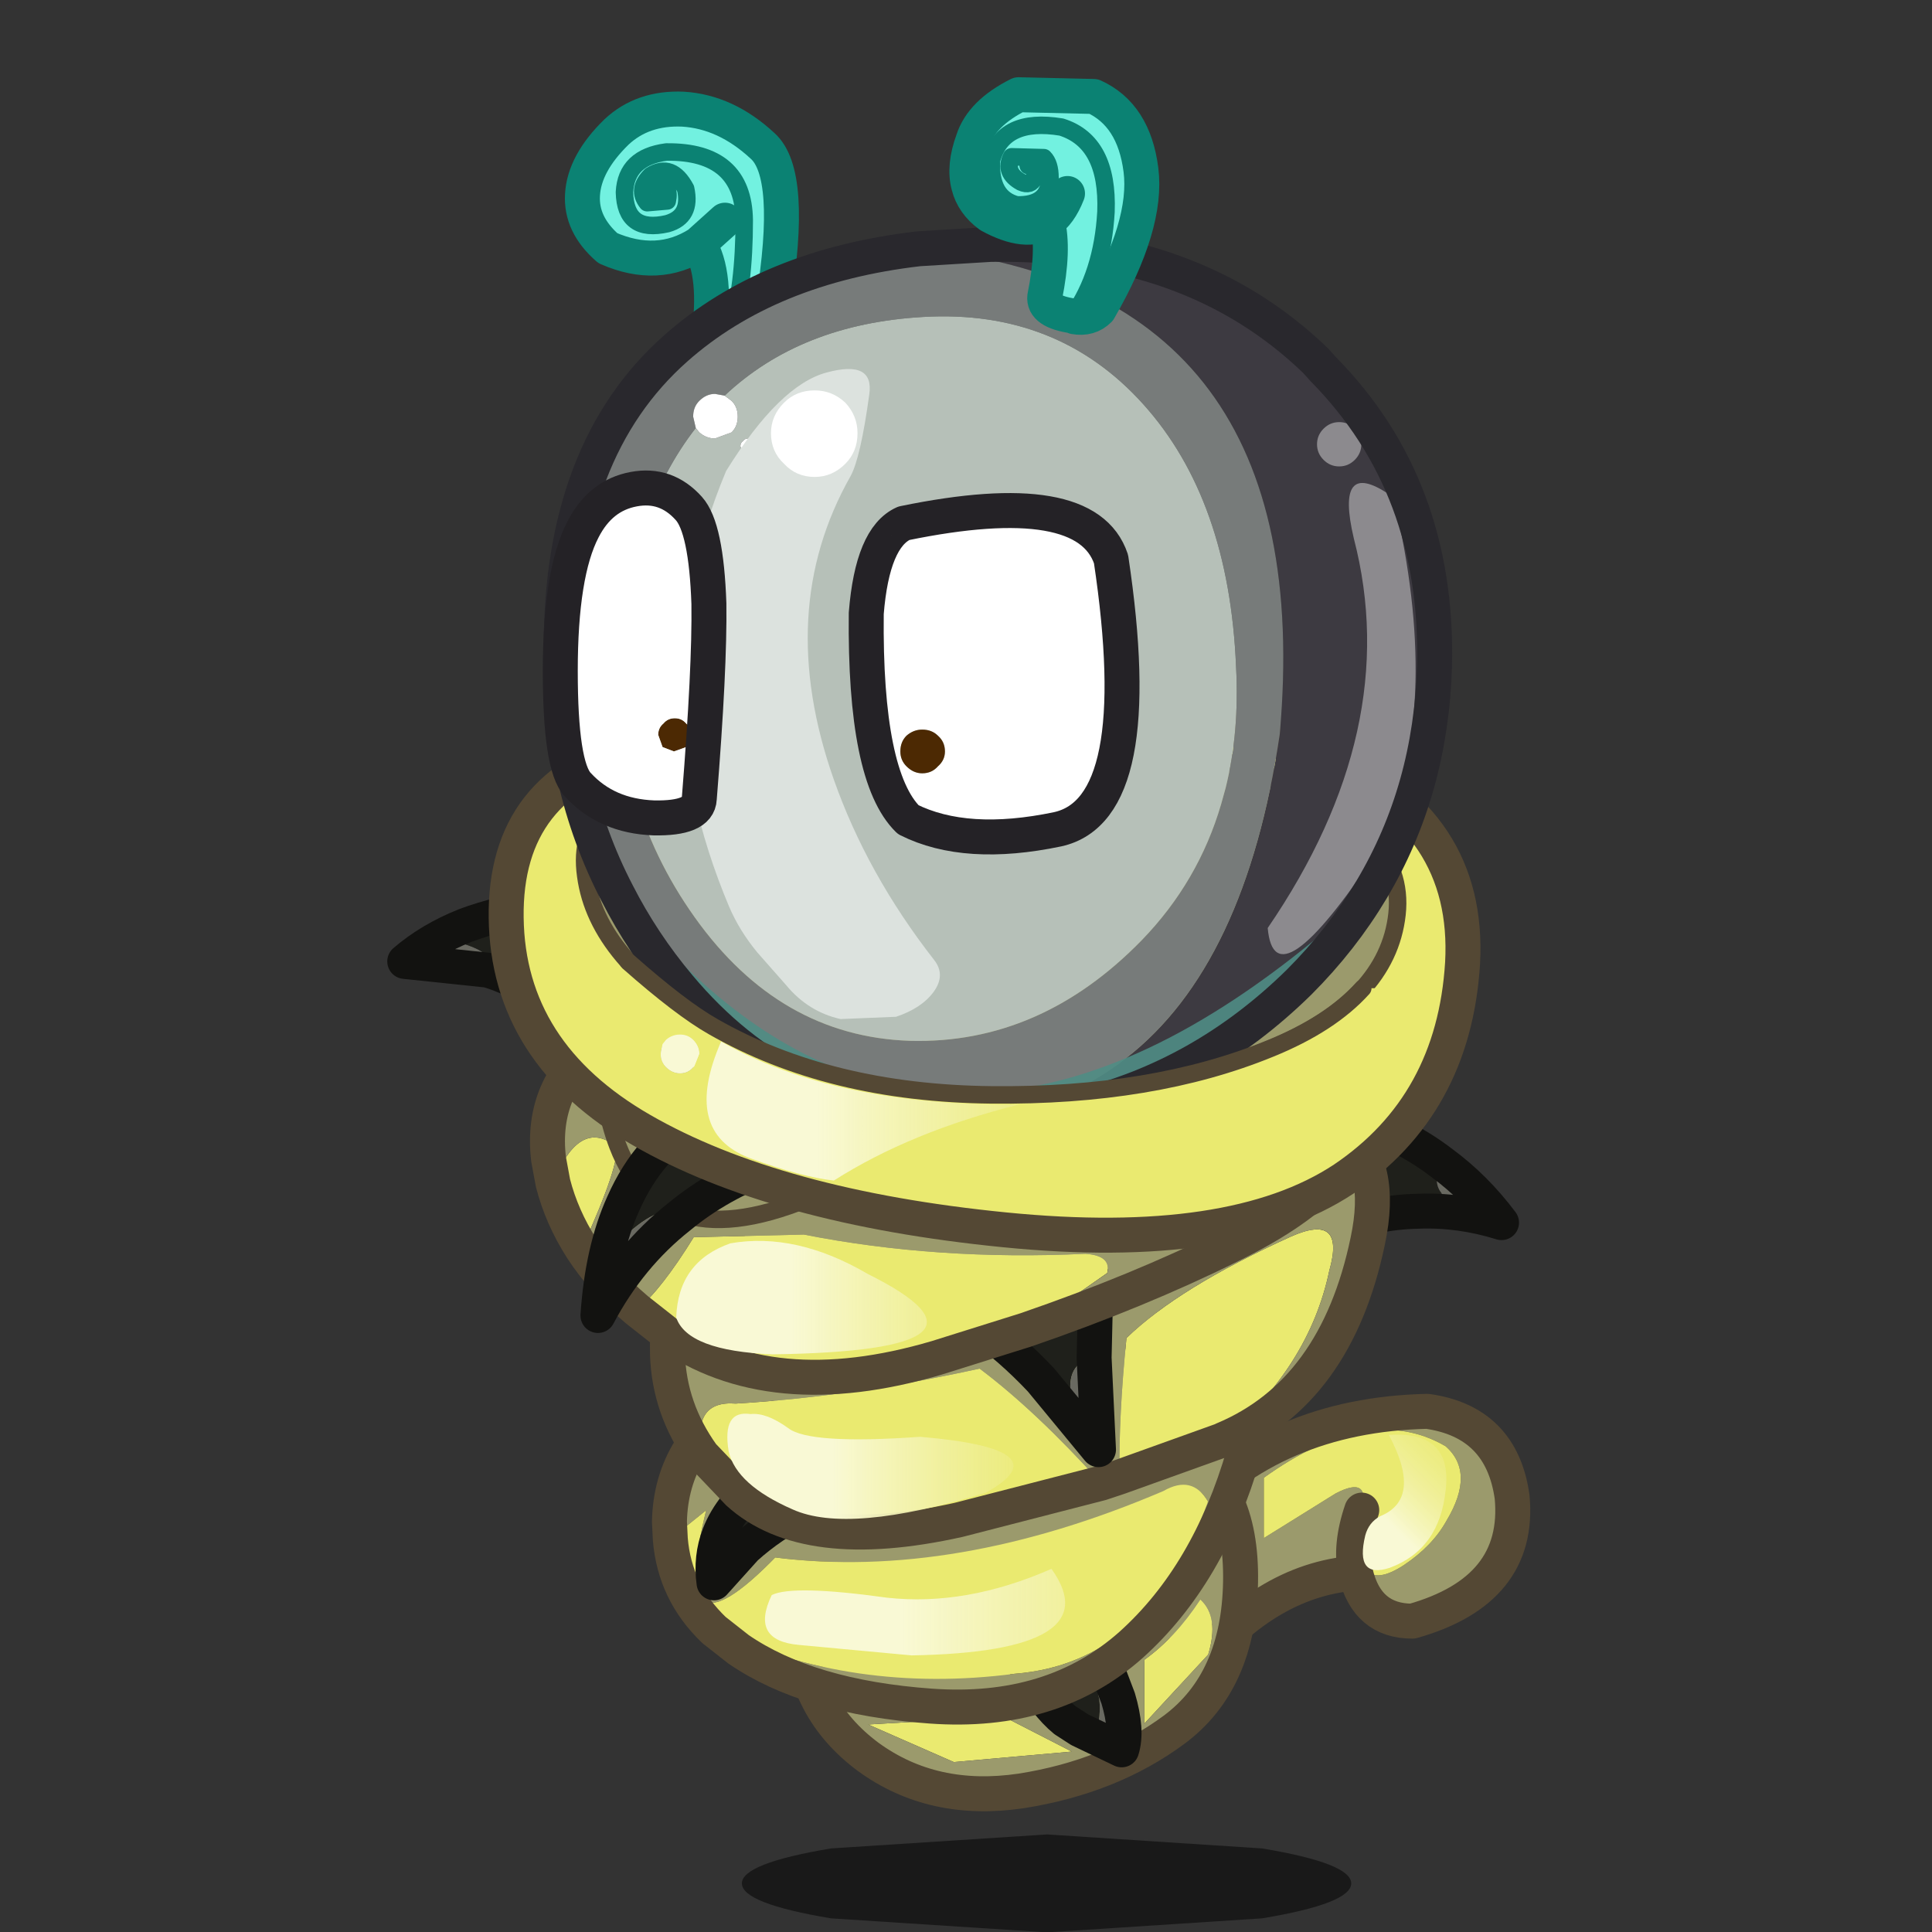 <svg xmlns:ffdec="https://www.free-decompiler.com/flash" xmlns:xlink="http://www.w3.org/1999/xlink" ffdec:objectType="frame" height="100" width="100" xmlns="http://www.w3.org/2000/svg"><rect width="100%" height="100%" fill="#333333" stroke="none"/><use ffdec:characterId="30" height="100" width="100" xlink:href="#a"/><defs><g id="a"><use ffdec:characterId="2" height="5.6" transform="matrix(.905 0 0 .905 38.4 94.95)" width="34.85" xlink:href="#b"/><use ffdec:characterId="4" height="15.25" transform="matrix(.905 0 0 .905 29.245 4.745)" width="13.4" xlink:href="#c"/><use ffdec:characterId="6" height="17.1" transform="matrix(.905 0 0 .905 57.995 72.145)" width="23.45" xlink:href="#d"/><use ffdec:characterId="8" height="22.7" transform="matrix(.905 0 0 .905 40.545 73.195)" width="27.15" xlink:href="#e"/><use ffdec:characterId="10" height="23.55" transform="matrix(.905 0 0 .905 33.745 67.945)" width="35.3" xlink:href="#f"/><use ffdec:characterId="12" height="26.2" transform="matrix(.905 0 0 .905 33.645 56.495)" width="49.7" xlink:href="#g"/><use ffdec:characterId="14" height="29.55" transform="matrix(.905 0 0 .905 27.445 49.195)" width="48.1" xlink:href="#h"/><use ffdec:characterId="16" height="36.85" transform="matrix(.905 0 0 .905 20.045 35.645)" width="62.5" xlink:href="#i"/><use ffdec:characterId="24" height="52.15" transform="matrix(.905 0 0 .905 28.095 11.745)" width="52" xlink:href="#j"/><use ffdec:characterId="26" height="15.25" transform="matrix(.905 0 0 .905 49.145 3.545)" width="12" xlink:href="#k"/><use ffdec:characterId="28" height="13" transform="matrix(.905 0 0 .905 30.4 49.34)" width="47.1" xlink:href="#l"/><use ffdec:characterId="29" height="82" transform="scale(1.37 1.22)" width="73" xlink:href="#m"/></g><g id="y"><path d="M8.5 12.5q.75-2.3.75-6.15Q9.2 2.4 4.8 2.45q-2.3.3-2.4 2.3.05 2.35 2.45 1.8 1.4-.4 1.05-2-.8-1.5-2-.75-.8.8-.2 1.55l1.15-.1q.2-.9-.55-.8.75-.1.55.8l-1.15.1q-.6-.75.2-1.55 1.2-.75 2 .75.35 1.6-1.05 2-2.4.55-2.45-1.8.1-2 2.4-2.3 4.4-.05 4.45 3.9 0 3.85-.75 6.15l-1.3.75q.55-3.85-.55-5.55-2.35 1.5-5.2.25Q-.1 6.6 0 4.9q.1-1.8 1.95-3.6Q3.45-.1 5.75 0 8.2.15 10.3 2.1q1.8 1.6.6 9l-2.4 1.4m-.35-6.15L6.65 7.7l1.5-1.35" fill="#72f1e0" fill-rule="evenodd" transform="translate(1 1)"/><path d="m9.5 13.5 2.4-1.4q1.2-7.4-.6-9Q9.2 1.15 6.75 1q-2.3-.1-3.8 1.3Q1.1 4.1 1 5.9.9 7.6 2.45 8.95q2.85 1.25 5.2-.25l1.5-1.35M7.65 8.7q1.1 1.7.55 5.55l1.3-.75" fill="none" stroke="#0b8273" stroke-linecap="round" stroke-linejoin="round" stroke-width="2"/><path d="M4.3 4.45q.75-.1.55.8l-1.15.1q-.6-.75.2-1.55 1.2-.75 2 .75.35 1.6-1.05 2-2.4.55-2.45-1.8.1-2 2.4-2.3 4.4-.05 4.45 3.9 0 3.85-.75 6.15" fill="none" stroke="#0b8273" stroke-linecap="round" stroke-linejoin="round" transform="translate(1 1)"/></g><g id="z"><path d="M2.55 6q5.25-5.8 14-6 4.25.6 4.85 4.9.5 5.35-5.7 7.1-2.6 0-3.25-2.75-5.3.4-9.5 5.85-5.7-3.3-.4-9.1m10.25-.35q-.75 5.2 2.4 3.15 1.65-1.1 2.45-2.55Q19.3 3.5 17.6 2 13.25-.55 7.2 3.8v3.45l4.1-2.55q2-1.05 1.5.95-.7 2.05-.35 3.6-.35-1.55.35-3.6" fill="#9b9a6c" fill-rule="evenodd" transform="translate(1 1)"/><path d="M12.8 5.65q.5-2-1.5-.95L7.2 7.25V3.8Q13.25-.55 17.6 2q1.7 1.5.05 4.25-.8 1.45-2.45 2.55-3.15 2.05-2.4-3.15" fill="#eaea70" fill-rule="evenodd" transform="translate(1 1)"/><path d="M3.55 7q5.25-5.8 14-6 4.25.6 4.85 4.9.5 5.35-5.7 7.1-2.6 0-3.25-2.75-5.3.4-9.5 5.85-5.7-3.3-.4-9.1m10.25-.35q-.7 2.05-.35 3.6" fill="none" stroke="#544834" stroke-linecap="round" stroke-linejoin="round" stroke-width="2"/><path d="M17.6 4.5q-.35 3.4-3.2 4.45-2 .65-1.4-1.85.2-.75.85-1.1 2.45-1 .5-4.65Q18 1.1 17.6 4.5" fill="url(#n)" fill-rule="evenodd" transform="translate(1 1)"/></g><g id="A"><path d="m8.75 18.9-4.9-2.15 7.75-.45 3.9 2-6.75.6m14.55-6.15-3.65 3.95v-3.65q1.75-1.25 3.2-3.45 1.1 1 .45 3.15" fill="#eaea70" fill-rule="evenodd" transform="translate(1 1)"/><path d="M12.5.65q5.3-1.45 9 .4 3.75 1.85 3.65 7.55-.1 5.7-3.8 8.45-3.65 2.7-8.75 3.5-5.05.75-8.75-1.95Q.15 15.85 0 11.25-.15 6.6 3.55 4.3 7.25 2.05 12.5.65m10.8 12.1q.65-2.15-.45-3.15-1.45 2.2-3.2 3.45v3.65l3.65-3.95M8.75 18.9l6.75-.6-3.9-2-7.75.45 4.9 2.15" fill="#9b9a6c" fill-rule="evenodd" transform="translate(1 1)"/><path d="M13.5 1.65q5.3-1.45 9 .4 3.75 1.85 3.65 7.55-.1 5.7-3.8 8.45-3.65 2.7-8.75 3.5-5.05.75-8.75-1.95-3.7-2.75-3.85-7.35Q.85 7.6 4.55 5.3q3.7-2.25 8.95-3.65z" fill="none" stroke="#544834" stroke-linecap="round" stroke-linejoin="round" stroke-width="2"/><path d="M18.15 15.25q.55 1.85.2 2.95l-2.4-1.15-.85-.55q1.1-.3 1.9.25.2-1 0-1.75.45-.5 1.15.25" fill="#696961" fill-rule="evenodd" transform="translate(1 1)"/><path d="M15.1 16.5q-1.1-.9-2.15-2.8l4-1.6 1.2 3.15q-.7-.75-1.15-.25.2.75 0 1.75-.8-.55-1.9-.25" fill="#1f201b" fill-rule="evenodd" transform="translate(1 1)"/><path d="M19.15 16.25q.55 1.85.2 2.95l-2.4-1.15-.85-.55q-1.1-.9-2.15-2.8l4-1.6 1.2 3.15z" fill="none" stroke="#121210" stroke-linecap="round" stroke-linejoin="round" stroke-width="2"/></g><g id="B"><path d="m.05 11.95-.05-1q.1-4.6 4.5-7.25Q8.85 1.1 15.25.55l13-.55q6.6.1 4.6 7.05T26.4 18q-4.5 4-11.45 3.5-7-.5-11-3.25l-1.4-1.1q7.95 3.7 17.2 2.5 7.7-.6 11.05-9.85-.9-1.55-2.55-.6Q16.3 14.3 6.05 13-.1 19.3 2.1 10.3L.05 11.95" fill="#9b9a6c" fill-rule="evenodd" transform="translate(1 1)"/><path d="M.05 11.95 2.1 10.3q-2.2 9 3.95 2.7 10.25 1.3 22.2-3.8 1.65-.95 2.55.6-3.35 9.25-11.05 9.85-9.25 1.2-17.2-2.5Q.3 15 .05 11.95" fill="#eaea70" fill-rule="evenodd" transform="translate(1 1)"/><path d="m3.55 18.15 1.4 1.1q4 2.75 11 3.25Q22.9 23 27.4 19q4.45-4 6.45-10.95 2-6.95-4.6-7.05l-13 .55Q9.85 2.1 5.5 4.7 1.1 7.35 1 11.95l.05 1q.25 3.05 2.5 5.2z" fill="none" stroke="#544834" stroke-linecap="round" stroke-linejoin="round" stroke-width="2"/><path d="M2.85 11.7q.75-.15.75.45.7-.5.75.3l-1.8 2q-.2-1.45.3-2.75" fill="#696961" fill-rule="evenodd" transform="translate(1 1)"/><path d="M2.85 11.7q.65-1.7 2.6-3.25l2.3 1.7q-1.9.95-3.4 2.3-.05-.8-.75-.3 0-.6-.75-.45" fill="#1f201b" fill-rule="evenodd" transform="translate(1 1)"/><path d="M5.35 13.45q1.5-1.35 3.4-2.3l-2.3-1.7Q4.5 11 3.85 12.7q-.5 1.3-.3 2.75l1.8-2z" fill="none" stroke="#121210" stroke-linecap="round" stroke-linejoin="round" stroke-width="2"/><path d="M21.85 13.65q3.4 4.75-8 4.95L7.4 18q-2.8-.25-1.55-2.85 1.2-.6 6.6.15 4.5.5 9.4-1.65" fill="url(#o)" fill-rule="evenodd" transform="translate(1 1)"/></g><g id="C"><path d="M42.9 5.85q-2.5.05-5.05 1.05l1.6-6.3q2.7.85 4.85 2.5-.6 1.05 0 1.75-1.75.15-1.4 1" fill="#1f201b" fill-rule="evenodd" transform="translate(1 1)"/><path d="M42.9 5.85q-.35-.85 1.4-1-.6-.7 0-1.75 1.9 1.4 3.4 3.4-2.4-.75-4.8-.65" fill="#696961" fill-rule="evenodd" transform="translate(1 1)"/><path d="M45.3 4.1q-2.15-1.65-4.85-2.5l-1.6 6.3q2.55-1 5.05-1.05 2.4-.1 4.8.65-1.5-2-3.4-3.4z" fill="none" stroke="#121210" stroke-linecap="round" stroke-linejoin="round" stroke-width="2"/><path d="M25.85 21.05q-.05-3.5.4-7.95 3-2.9 9.4-5.8 3.15-1.4 2.2 1.95-1.15 5.5-6.15 9.7l-5.85 2.1M2 19.8q-.65-3.15 1.9-2.95 6.65-.4 13.95-2 3.2 2.4 6.95 6.55l-8.15 2.1q-8.75 1.95-12.6-1.55L2 19.8" fill="#eaea70" fill-rule="evenodd" transform="translate(1 1)"/><path d="M31.7 18.95q5-4.2 6.15-9.7.95-3.35-2.2-1.95-6.4 2.9-9.4 5.8-.45 4.45-.4 7.95l-1.05.35q-3.75-4.15-6.95-6.55-7.3 1.6-13.95 2-2.55-.2-1.9 2.95-1.9-2.65-2-5.75-.15-4.45 3.05-7Q6.2 4.45 13.1 3L30.95.2q10.95-1.35 9.1 7.35-1.8 8.65-8.25 11.35l-.1.05" fill="#9b9a6c" fill-rule="evenodd" transform="translate(1 1)"/><path d="m32.7 19.95.1-.05q6.45-2.7 8.25-11.35 1.85-8.7-9.1-7.35L14.1 4Q7.2 5.45 4.05 8.05q-3.2 2.55-3.05 7 .1 3.1 2 5.75l2.05 2.15q3.85 3.5 12.6 1.55l8.15-2.1 1.05-.35 5.85-2.1z" fill="none" stroke="#544834" stroke-linecap="round" stroke-linejoin="round" stroke-width="2"/><path d="M3.5 19.6q-.4-2.4 1.25-2.15.9-.1 2.15.8 1.2.95 7.55.5 8.25.7 3.75 3.2-7.85 2.4-11.05.95-3.2-1.4-3.65-3.3" fill="url(#p)" fill-rule="evenodd" transform="translate(1 1)"/></g><g id="D"><path d="M28.2 23.55q-1.75-1.85-3.6-3.15l6.75-2.45-.1 4.35q-1.5.25-1.35 1.95-.75-.8-1.7-.7" fill="#1f201b" fill-rule="evenodd" transform="translate(1 1)"/><path d="M28.2 23.55q.95-.1 1.7.7-.15-1.7 1.35-1.95l.25 5.25-3.3-4" fill="#696961" fill-rule="evenodd" transform="translate(1 1)"/><path d="m32.25 23.3.1-4.35-6.75 2.45q1.85 1.3 3.6 3.15l3.3 4-.25-5.25z" fill="none" stroke="#121210" stroke-linecap="round" stroke-linejoin="round" stroke-width="2"/><path d="m27.35 20.7-5.1 1.6q-9.5 2.8-15.5-1.45l-1.65-1.3q1.4-1.15 3.25-4.15l6.3-.15q7.6 1.5 16.1 1.1 1.5.1 1.25 1.1l-4.65 3.25m-25.4-4.65Q.8 14.25.3 12.3q1.5-3.75 3.6-2.1.3.9-1.95 5.85" fill="#eaea70" fill-rule="evenodd" transform="translate(1 1)"/><path d="m.3 12.3-.25-1.35q-.5-4.2 2.9-6.75 1.15-.9 2.8-1.6Q12.05-.1 22 0q8.45.1 14.8 1.9l2.2.65q7 2.45 7.1 6.1.15 3.7-7.1 7.25-5.25 2.6-11.65 4.8L32 17.45q.25-1-1.25-1.1-8.5.4-16.1-1.1l-6.3.15q-1.85 3-3.25 4.15-1.95-1.65-3.15-3.5Q4.2 11.1 3.9 10.2 1.8 8.55.3 12.3M36.8 1.9Q29.1 7.3 16 12.7q-9.35 4.35-12-2.55Q3.1 7.8 2.95 4.2 3.1 7.8 4 10.15q2.65 6.9 12 2.55Q29.1 7.3 36.8 1.9" fill="#9b9a6c" fill-rule="evenodd" transform="translate(1 1)"/><path d="m1.3 13.3-.25-1.35q-.5-4.2 2.9-6.75 1.15-.9 2.8-1.6Q13.05.9 23 1q8.45.1 14.8 1.9l2.2.65q7 2.45 7.1 6.1.15 3.7-7.1 7.25-5.25 2.6-11.65 4.8l-5.1 1.6q-9.5 2.8-15.5-1.45l-1.65-1.3q-1.95-1.65-3.15-3.5-1.15-1.8-1.65-3.75" fill="none" stroke="#544834" stroke-linecap="round" stroke-linejoin="round" stroke-width="2"/><path d="M2.95 4.2Q3.1 7.8 4 10.15q2.65 6.9 12 2.55Q29.1 7.3 36.8 1.9" fill="none" stroke="#544834" stroke-linecap="round" stroke-linejoin="round" transform="translate(1 1)"/><path d="M10.45 15.75q3.75-.65 7.85 1.75 8.85 4.4-5.45 4.6Q8 21.9 7.35 20q.1-3.2 3.1-4.25" fill="url(#q)" fill-rule="evenodd" transform="translate(1 1)"/></g><g id="E"><path d="M3.45 12.55q.3.35-.4.95 2.35.65 1.7 1.6L0 14.6q1.45-1.25 3.45-2.05" fill="#696961" fill-rule="evenodd" transform="translate(1 1)"/><path d="M3.45 12.55q2-.75 4.55-1.1l-.5 5q-1.25-.9-2.75-1.35.65-.95-1.7-1.6.7-.6.4-.95" fill="#1f201b" fill-rule="evenodd" transform="translate(1 1)"/><path d="M5.75 16.1q1.5.45 2.75 1.35l.5-5q-2.55.35-4.55 1.1-2 .8-3.45 2.05l4.75.5z" fill="none" stroke="#121210" stroke-linecap="round" stroke-linejoin="round" stroke-width="2"/><path d="M12.5 28.45q1.5-3.4 4.45-5l4.1 2.75q-3.05 1.1-5.35 3-.95-.9-3.15 1.15.25-1.75-.05-1.9" fill="#1f201b" fill-rule="evenodd" transform="translate(1 1)"/><path d="M15.7 29.2q-2.85 2.25-4.65 5.65.25-3.75 1.45-6.4.3.15.05 1.9 2.2-2.05 3.15-1.15" fill="#696961" fill-rule="evenodd" transform="translate(1 1)"/><path d="M13.5 29.45q1.5-3.4 4.45-5l4.1 2.75q-3.05 1.1-5.35 3-2.85 2.25-4.65 5.65.25-3.75 1.45-6.4z" fill="none" stroke="#121210" stroke-linecap="round" stroke-linejoin="round" stroke-width="2"/><path d="M49.5 4q-7.75-2.95-16.85-1.95l-16.1 1.9q-6.9.85-6.2 5.75.65 4.85 7.3 8.65 6.65 3.8 15.9 3.9 9.25.1 15.95-2.65 6.7-2.75 7.25-7.7.55-4.95-7.25-7.9m3.3-.95q8.15 3.5 7.7 11.65-.5 8.1-6.8 12.35-6.35 4.2-19.4 2.9-13.1-1.3-20.75-5.7T5.8 12.1q-.1-7.7 7.5-9.65Q20.9.55 32.8.05q11.85-.45 20 3M16.5 19.1q-.3-.3-.75-.3t-.8.3q-.3.35-.3.8 0 .45.3.75.35.35.8.35.45 0 .75-.35.35-.3.35-.75t-.35-.8" fill="#eaea70" fill-rule="evenodd" transform="translate(1 1)"/><path d="M49.5 4q7.8 2.95 7.25 7.9-.55 4.95-7.25 7.7t-15.95 2.65q-9.25-.1-15.9-3.9t-7.3-8.65q-.7-4.9 6.2-5.75l16.1-1.9q9.1-1 16.85 1.95" fill="#9b9a6c" fill-rule="evenodd" transform="translate(1 1)"/><path d="M16.5 19.1q.35.35.35.8 0 .45-.35.75-.3.35-.75.35t-.8-.35q-.3-.3-.3-.75t.3-.8q.35-.3.8-.3.45 0 .75.3" fill="#f9f9d5" fill-rule="evenodd" transform="translate(1 1)"/><path d="M53.8 4.05q8.15 3.5 7.7 11.65-.5 8.1-6.8 12.35-6.35 4.2-19.4 2.9-13.1-1.3-20.75-5.7T6.8 13.1q-.1-7.7 7.5-9.65 7.6-1.9 19.5-2.4 11.85-.45 20 3" fill="none" stroke="#544834" stroke-linecap="round" stroke-linejoin="round" stroke-width="2"/><path d="M49.5 4q7.8 2.95 7.25 7.9-.55 4.95-7.25 7.7t-15.95 2.65q-9.25-.1-15.9-3.9t-7.3-8.65q-.7-4.9 6.2-5.75l16.1-1.9q9.1-1 16.85 1.95z" fill="none" stroke="#544834" stroke-linecap="round" stroke-linejoin="round" transform="translate(1 1)"/></g><g id="j" transform="translate(1 1)"><use ffdec:characterId="17" height="50.15" transform="translate(.05)" width="49.95" xlink:href="#r"/><use ffdec:characterId="19" height="111.75" transform="translate(3.35 10.164) scale(.357)" width="127.65" xlink:href="#s"/><use ffdec:characterId="20" height="52.15" transform="translate(-.95 -1)" width="51.95" xlink:href="#t"/><use ffdec:characterId="22" height="100.1" transform="translate(6.95 7.136) scale(.373)" width="39.6" xlink:href="#u"/><use ffdec:characterId="23" height="26.55" transform="translate(-1 8.35)" width="34.15" xlink:href="#v"/></g><g id="r" fill-rule="evenodd"><path d="M20.5.25 24.6 0q11.5-.2 18.6 6.65 7.05 6.8 6.8 17.45-.2 7.1-3.6 12.8-1.7 2.85-4.15 5.3-7.55 7.45-18.1 7.9l-1.8.05q5.9-.4 10-3.6 6.85-5.3 8.8-18.55Q43.4 2.55 20.5.25" fill="#3d3a41" transform="translate(-.05)"/><path d="M22.35 50.15q-9.35-.3-15.55-7.7-2.1-2.5-3.55-5.35Q0 30.85.05 23.05q0-11.3 6.55-17.1 5.3-4.7 13.9-5.7Q43.4 2.55 41.15 28q-1.95 13.25-8.8 18.55-4.1 3.2-10 3.6M7.75 10.5q-3.7 4.75-4.3 12.6-.6 8.6 4.25 15.4 4.85 6.8 12.3 7.05 7.45.2 13.25-5.75 3.25-3.35 4.55-7.8l.25-.9q.8-3.2.6-6.95-.4-9.55-5.3-15-4.9-5.45-12.6-5-7 .4-11.35 4.5l-.55-.1q-.5 0-.9.4-.35.35-.35.9l.15.65" fill="#777b7a" transform="translate(-.05)"/><path d="M9.4 8.65q4.35-4.1 11.35-4.5 7.7-.45 12.6 5 4.9 5.45 5.3 15 .2 3.75-.6 6.95l-.25.9q-1.3 4.45-4.55 7.8-5.8 5.95-13.25 5.75-7.45-.25-12.3-7.05-4.85-6.8-4.25-15.4.6-7.85 4.3-12.6l.2.25q.4.35.9.35l.95-.35q.35-.35.35-.9t-.35-.9l-.4-.3m1.85 2.9-.15-.3-.35-.15q-.2 0-.3.15-.15.1-.15.3l.15.35q.1.15.3.15l.35-.15.15-.35" fill="#b6c0b8" transform="translate(-.05)"/><path d="m7.75 10.5-.15-.65q0-.55.35-.9.4-.4.9-.4l.55.1.4.3q.35.35.35.9t-.35.9l-.95.35q-.5 0-.9-.35l-.2-.25m3.5 1.05-.15.35-.35.15q-.2 0-.3-.15l-.15-.35q0-.2.15-.3.1-.15.3-.15l.35.15.15.3" fill="#fff" transform="translate(-.05)"/></g><g id="F" fill-opacity=".898" fill-rule="evenodd"><path d="M103.7 19.7Q84.35 35.8 58.5 36.9l-5 .05Q27.25 36.2 9.9 15.5 4.05 8.45 0 .55 35.95 46.2 81.45 27q6.9-2.9 14-7.3 12.3-7.6 25.3-19.7-4.7 7.9-11.65 14.8l-5.4 4.9" fill="#4f8c85" transform="translate(0 74.8)"/><path d="M125.5-56.2q5.85 30.5-4.25 50.55-16.2 24.3-17.3 11.9 21.75-31.8 13.8-62.4-3.05-12.9 5.6-7.1 1.05 1.3 2.15 7.05m-6.55-15.05q0 1.45-1.05 2.5t-2.5 1.05q-1.45 0-2.5-1.05t-1.05-2.5q0-1.45 1.05-2.5t2.5-1.05q1.45 0 2.5 1.05t1.05 2.5" fill="#959396" transform="translate(0 74.8)"/></g><g id="v"><path d="M17 10.8q0 1.05-.7 1.75-.75.75-1.75.75-1.05 0-1.75-.75-.75-.7-.75-1.75 0-1 .75-1.75.7-.7 1.75-.7 1 0 1.75.7.7.75.7 1.75m2.65 5.15Q30.1 13.8 31.5 18q2.15 14.3-3.05 15.45-5.25 1.1-8.55-.55-2.5-2.45-2.4-11.8.35-4.35 2.15-5.15M22 29q0-.55-.4-.9-.35-.35-.9-.35-.5 0-.9.35-.35.35-.35.9 0 .5.35.85.4.4.9.4.55 0 .9-.4.4-.35.4-.85" fill="#fff" fill-rule="evenodd" transform="translate(1 -8.35)"/><path d="M22 29q0 .5-.4.85-.35.4-.9.4-.5 0-.9-.4-.35-.35-.35-.85 0-.55.35-.9.4-.35.9-.35.55 0 .9.35.4.35.4.9" fill="#4c2903" fill-rule="evenodd" transform="translate(1 -8.35)"/><path d="M20.65 7.6Q31.1 5.45 32.5 9.65q2.15 14.3-3.05 15.45-5.25 1.1-8.55-.55-2.5-2.45-2.4-11.8.35-4.35 2.15-5.15z" fill="none" stroke="#242226" stroke-linecap="round" stroke-linejoin="round" stroke-width="2"/><path d="m5.85 28.75-.25-.7q0-.4.3-.65.25-.3.65-.3t.65.3q.3.25.3.65l-.3.7-.7.25-.65-.25" fill="#4c2903" fill-rule="evenodd" transform="translate(1 -8.35)"/><path d="M7.35 15.1q1 1.1 1.15 5.45.05 3.7-.55 11.15-.05 1.15-2.6 1.1-2.7-.1-4.35-1.9-1-1.05-1-6.5 0-5.6 1.3-8.1 1-1.95 2.9-2.3 1.85-.35 3.15 1.1m-1.5 13.65.65.25.7-.25.3-.7q0-.4-.3-.65-.25-.3-.65-.3t-.65.3q-.3.25-.3.65l.25.7" fill="#fff" fill-rule="evenodd" transform="translate(1 -8.35)"/><path d="M8.35 6.75q1 1.1 1.15 5.45.05 3.7-.55 11.15-.05 1.15-2.6 1.1-2.7-.1-4.35-1.9-1-1.05-1-6.5 0-5.6 1.3-8.1 1-1.95 2.9-2.3 1.85-.35 3.15 1.1z" fill="none" stroke="#242226" stroke-linecap="round" stroke-linejoin="round" stroke-width="2"/></g><g id="H"><path d="M4.6 7.75q-1.2.8-3.3-.35Q.35 6.7.1 5.7q-.3-1.1.25-2.6.5-1.55 2.6-2.6l4.3.1q2.3 1.05 2.7 4.2.4 3.15-2.4 8-.55.55-1.4.4l-.1-.05q1.7-2.4 1.9-5.95.15-4-2.55-4.85-3.35-.55-4 1.9Q1.3 6.4 2.85 6.8q1.85.05 1.9-1.55 0-.8-.35-1.15l-1.85-.05q-.45.9.55 1.45.55.25.75-.25.15-.55-.35-.7.5.15.35.7-.2.5-.75.25-1-.55-.55-1.45l1.85.05q.35.35.35 1.15-.05 1.6-1.9 1.55Q1.3 6.4 1.4 4.25q.65-2.45 4-1.9 2.7.85 2.55 4.85-.2 3.55-1.9 5.95-1.7-.25-1.6-1.1.55-2.7.15-4.3.7-.45 1.15-1.6Q5.3 7.3 4.6 7.75" fill="#72f1e0" fill-rule="evenodd" transform="translate(1 1)"/><path d="m7.05 14.15.1.05q.85.15 1.4-.4 2.8-4.85 2.4-8-.4-3.15-2.7-4.2l-4.3-.1q-2.1 1.05-2.6 2.6Q.8 5.6 1.1 6.7q.25 1 1.2 1.7 2.1 1.15 3.3.35.7-.45 1.15-1.6m.3 7q-1.7-.25-1.6-1.1.55-2.7.15-4.3" fill="none" stroke="#0b8273" stroke-linecap="round" stroke-linejoin="round" stroke-width="2"/><path d="M3.5 4.55q.5.15.35.7-.2.5-.75.25-1-.55-.55-1.45l1.85.05q.35.35.35 1.15-.05 1.6-1.9 1.55Q1.3 6.4 1.4 4.25q.65-2.45 4-1.9 2.7.85 2.55 4.85-.2 3.55-1.9 5.95" fill="none" stroke="#0b8273" stroke-linecap="round" stroke-linejoin="round" transform="translate(1 1)"/></g><g id="I"><path d="M44.35 0h2.75l-6.85 7.45q-15.3 4.9-28.05 1.6L6.1 4.5l.3-.75q0-.45-.35-.8-.3-.3-.75-.3t-.8.3l-.2.25L0 0l2.35-1.5q3 2.65 4.85 3.7Q13.85 6 23.1 6.1q9.25.1 15.95-2.65 3.45-1.4 5.3-3.45" fill="#eaea70" fill-rule="evenodd" transform="translate(0 2)"/><path d="m4.3 3.2.2-.25q.35-.3.8-.3.45 0 .75.3.35.35.35.8l-.3.75h-.05q-.3.35-.75.35t-.8-.35q-.3-.3-.3-.75l.1-.55" fill="#f9f9d5" fill-rule="evenodd" transform="translate(0 2)"/><path d="M44.35 0q-1.85 2.05-5.3 3.45Q32.35 6.2 23.1 6.1 13.85 6 7.2 2.2 5.35 1.15 2.35-1.5" fill="none" stroke="#544834" stroke-linecap="round" stroke-linejoin="round" transform="translate(0 2)"/><path d="M14.1 11q-1.85-.2-4.85-1.3-3.85-1.5-1.6-6.65 6.5 3.7 17.05 3.6Q18.5 8.2 14.1 11" fill="url(#w)" fill-rule="evenodd" transform="translate(0 2)"/></g><use ffdec:characterId="1" height="5.6" width="34.85" xlink:href="#x" id="b"/><use ffdec:characterId="3" height="15.25" width="13.4" xlink:href="#y" id="c"/><use ffdec:characterId="5" height="17.1" width="23.45" xlink:href="#z" id="d"/><use ffdec:characterId="7" height="22.7" width="27.15" xlink:href="#A" id="e"/><use ffdec:characterId="9" height="23.55" width="35.3" xlink:href="#B" id="f"/><use ffdec:characterId="11" height="26.2" width="49.7" xlink:href="#C" id="g"/><use ffdec:characterId="13" height="29.55" width="48.1" xlink:href="#D" id="h"/><use ffdec:characterId="15" height="36.85" width="62.5" xlink:href="#E" id="i"/><use ffdec:characterId="18" height="111.75" width="127.65" xlink:href="#F" id="s"/><use ffdec:characterId="21" height="100.1" width="39.6" xlink:href="#G" id="u"/><use ffdec:characterId="25" height="15.25" width="12" xlink:href="#H" id="k"/><use ffdec:characterId="27" height="13" width="47.1" xlink:href="#I" id="l"/><linearGradient gradientTransform="matrix(.005 -.005 .003 .003 16.45 5.45)" gradientUnits="userSpaceOnUse" id="n" spreadMethod="pad" x1="-819.2" x2="819.2"><stop offset=".314" stop-color="#f9f9d5"/><stop offset="1" stop-color="#eae973" stop-opacity="0"/></linearGradient><linearGradient gradientTransform="matrix(.017 0 0 .003 18.45 16.45)" gradientUnits="userSpaceOnUse" id="o" spreadMethod="pad" x1="-819.2" x2="819.2"><stop offset=".314" stop-color="#f9f9d5"/><stop offset="1" stop-color="#eae973" stop-opacity=".753"/></linearGradient><linearGradient gradientTransform="matrix(.011 0 0 .004 12.8 20.75)" gradientUnits="userSpaceOnUse" id="p" spreadMethod="pad" x1="-819.2" x2="819.2"><stop offset=".314" stop-color="#f9f9d5"/><stop offset="1" stop-color="#eae973" stop-opacity=".753"/></linearGradient><linearGradient gradientTransform="matrix(.012 0 0 .004 17.6 18.75)" gradientUnits="userSpaceOnUse" id="q" spreadMethod="pad" x1="-819.2" x2="819.2"><stop offset=".314" stop-color="#f9f9d5"/><stop offset="1" stop-color="#eae973" stop-opacity=".753"/></linearGradient><linearGradient gradientTransform="matrix(.014 -.001 0 .005 17.4 6.85)" gradientUnits="userSpaceOnUse" id="w" spreadMethod="pad" x1="-819.2" x2="819.2"><stop offset=".314" stop-color="#f9f9d5"/><stop offset="1" stop-color="#eae973" stop-opacity=".753"/></linearGradient><path d="M0 2.8q0-1.15 5.1-2L17.45 0l12.3.8q5.1.85 5.1 2t-5.1 2l-12.3.8L5.1 4.8Q0 3.95 0 2.8" fill-opacity=".502" fill-rule="evenodd" id="x"/><path d="M25.55 1q11.5-.2 18.6 6.65l.45.5q6.6 6.7 6.35 16.95-.2 7.1-3.6 12.8-1.7 2.85-4.15 5.3-5.55 5.45-12.7 7.15l-5.4.75-1.8.05q-9.35-.3-15.55-7.7-2.1-2.5-3.55-5.35Q.95 31.85 1 24.05q0-11.3 6.55-17.1 5.3-4.7 13.9-5.7l4.1-.25z" fill="none" stroke="#29282d" stroke-linecap="round" stroke-linejoin="round" stroke-width="2" id="t"/><path d="M25.85 21.1Q14.2 41.7 23.3 67.55q5.1 14.5 15.4 27.7 1.8 2.3-.1 4.9-1.85 2.5-5.75 3.8l-8.5.35q-4.95-1.1-8.35-5.2l-4.45-5.05q-2.75-3.35-4.3-7Q-7 53.25 6.8 20.25 15 7.05 22.25 5.15q7.25-1.95 6.5 3.35-1.35 9.85-2.9 12.6" fill="#dce2de" fill-rule="evenodd" transform="translate(0 -4.65)" id="G"/><path d="M73 82H0V0h73v82" fill="#7e6d66" fill-opacity="0" fill-rule="evenodd" id="m"/></defs></svg>